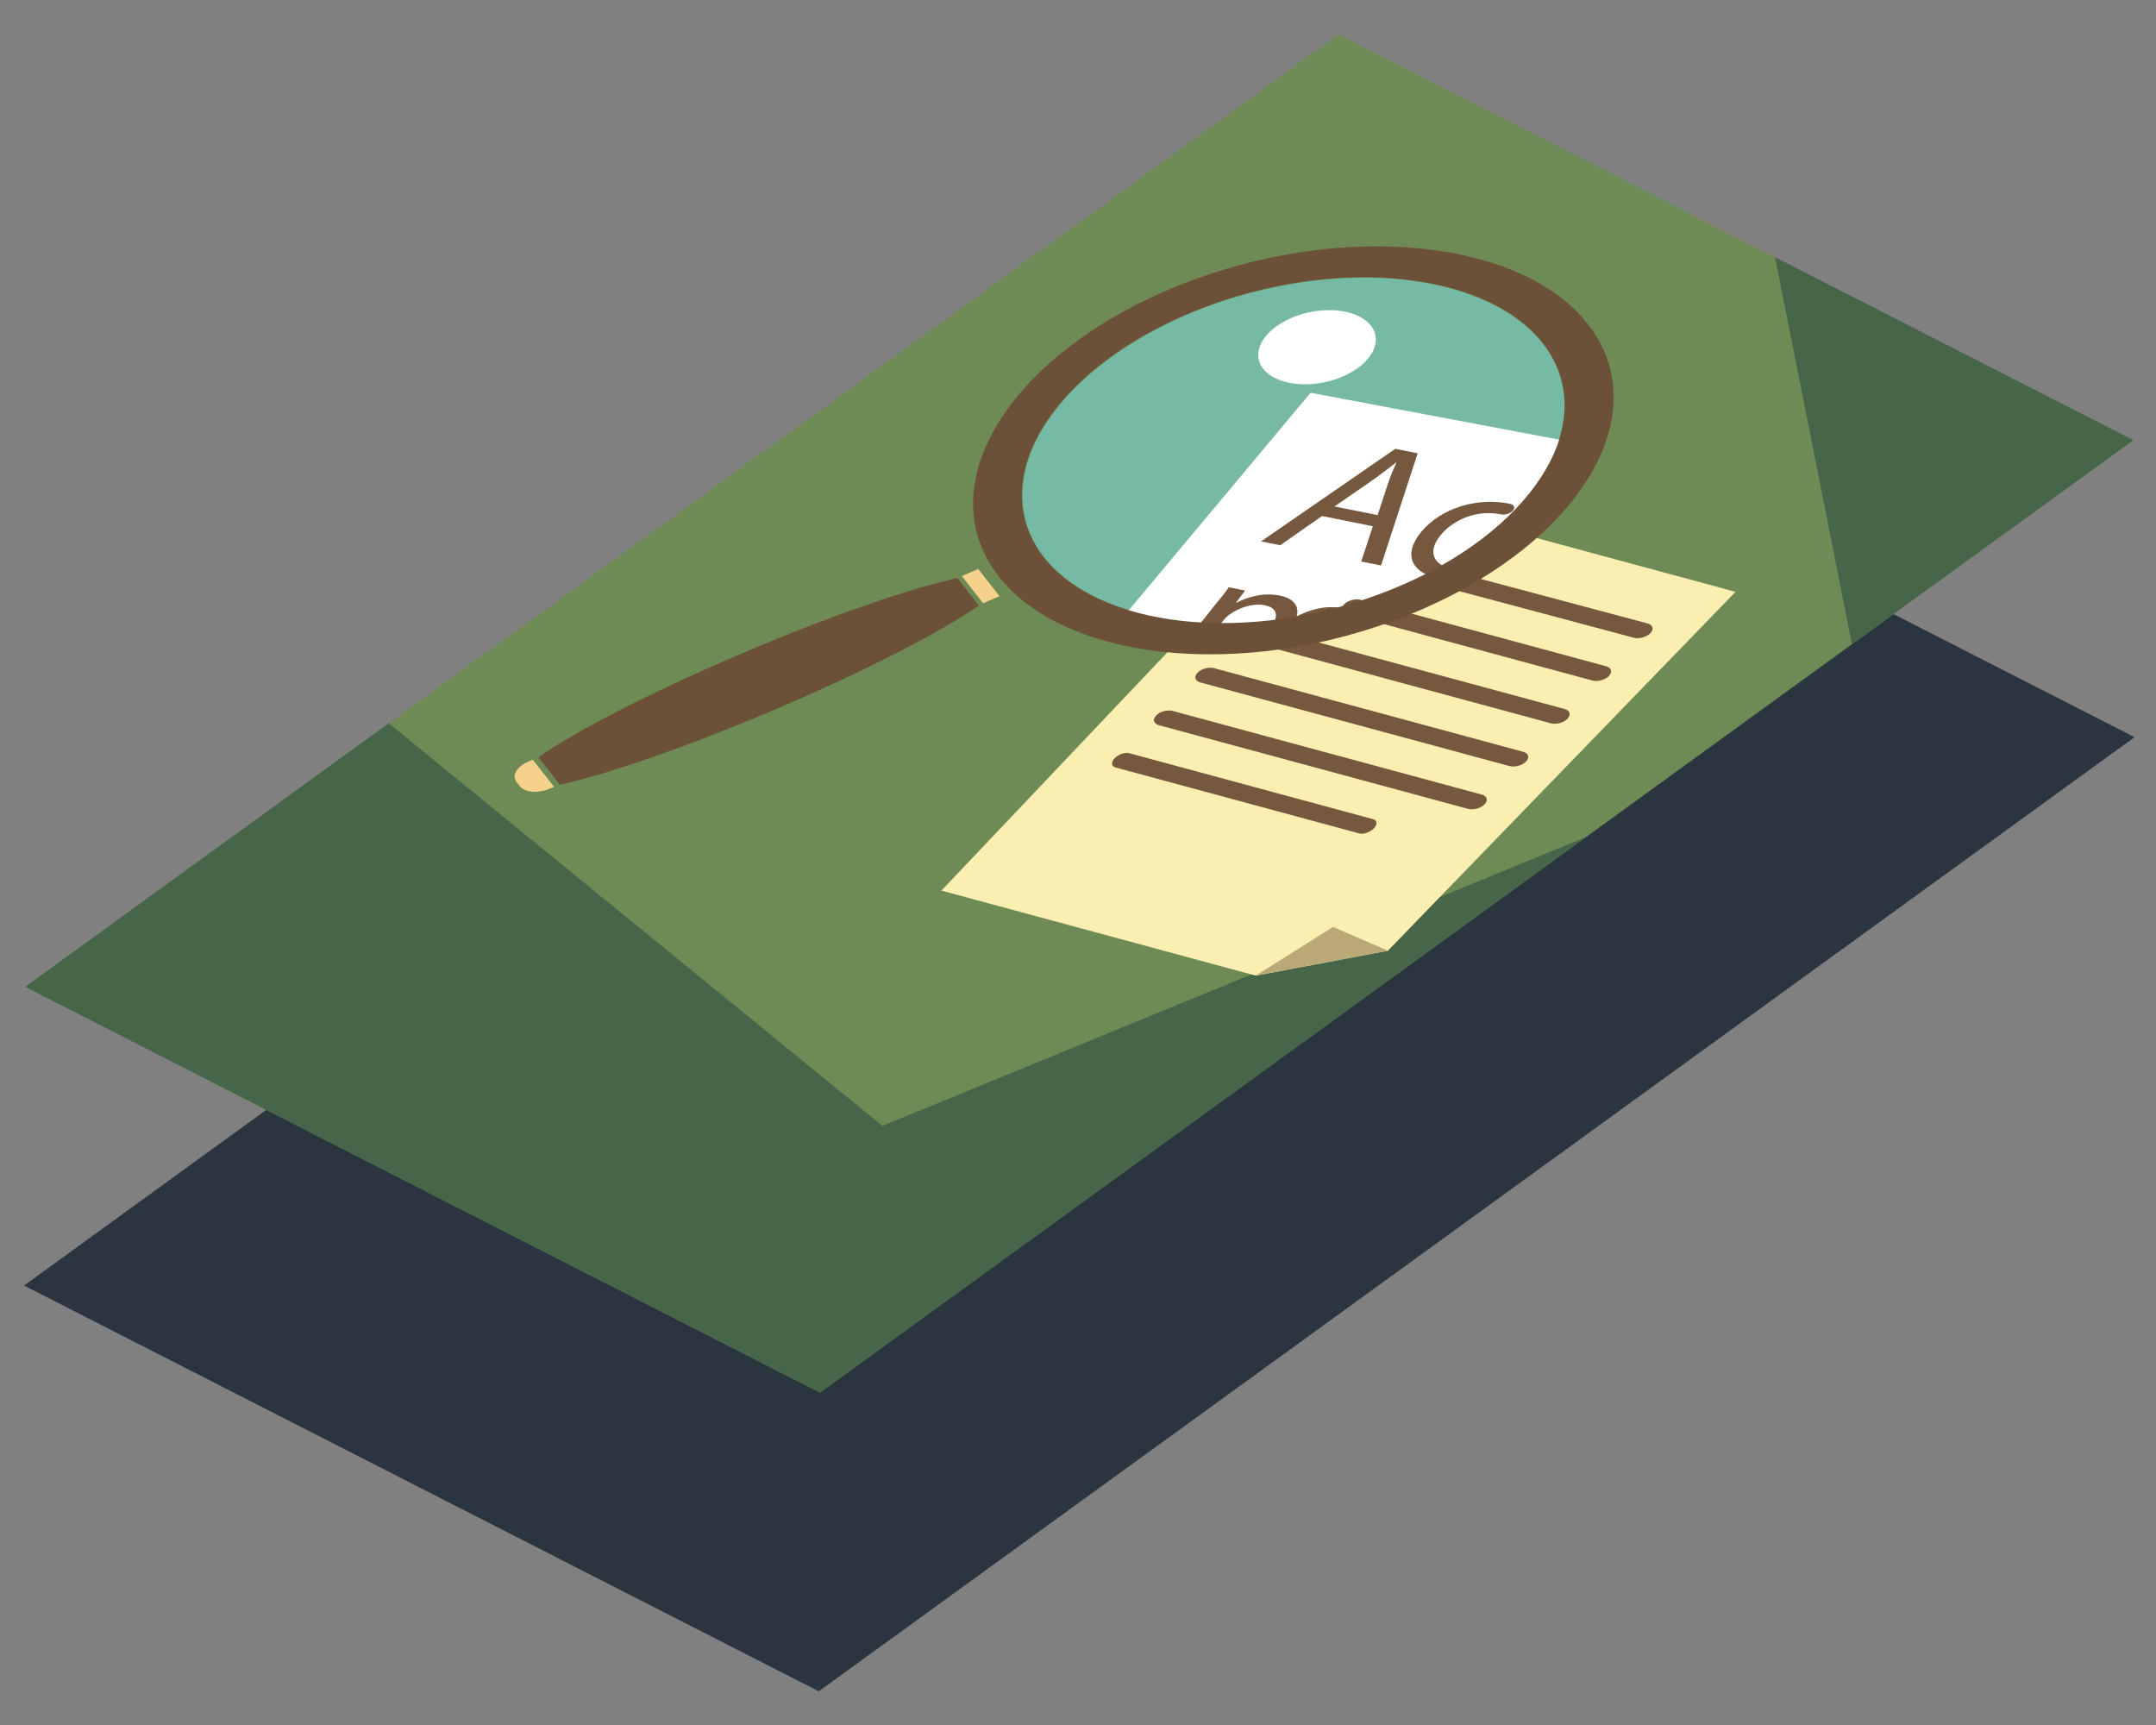 <?xml version="1.0" encoding="utf-8"?>
<!-- Generator: Adobe Illustrator 17.0.0, SVG Export Plug-In . SVG Version: 6.00 Build 0)  -->
<!DOCTYPE svg PUBLIC "-//W3C//DTD SVG 1.1//EN" "http://www.w3.org/Graphics/SVG/1.1/DTD/svg11.dtd">
<svg version="1.1" id="Слой_1" xmlns="http://www.w3.org/2000/svg" xmlns:xlink="http://www.w3.org/1999/xlink" x="0px" y="0px"
	 width="500px" height="400px" viewBox="0 0 500 400" enable-background="new 0 0 500 400" xml:space="preserve">
<rect x="0" y="0" width="500" height="400" fill="#808080" stroke="none"/>
<polygon fill="#2B353F" points="189.883,392.186 5.578,298.097 310.719,76.848 495.025,170.939 "/>
<g>
	<polygon fill="#6E8B55" points="190.158,322.915 5.859,228.827 310.449,7.976 494.75,102.064 	"/>
	<path fill="#76B9A4" d="M342.227,126.006c-25.686,18.623-65.436,24.058-88.783,12.138c-23.348-11.918-21.453-36.679,4.232-55.303
		c25.684-18.623,65.435-24.057,88.781-12.139C369.807,82.62,367.91,107.383,342.227,126.006z"/>
	<polygon fill="#476548" points="204.639,261.077 90.137,167.717 5.859,228.827 190.158,322.913 261.555,271.145 367.783,194.122 	
		"/>
	<polygon fill="#FBEEB1" points="291.217,226.231 218.326,206.511 272.637,149.251 319.803,137.512 337.18,119.572 402.482,137.239 
		321.871,220.458 	"/>
	<polygon fill="#FFFFFF" points="366.742,102.909 303.938,91.072 257.736,146.335 278.496,148.538 296.346,148.501 316.185,146.04 
		333.826,136.401 349.131,125.87 364.978,111.901 	"/>
	<path fill="#75583D" d="M382.728,146.833c-0.883,0.912-2.605,1.378-3.85,1.041l-44.348-11.834
		c-1.244-0.336-1.539-1.346-0.654-2.258l0.547-0.564c0.883-0.914,2.061-0.813,3.303-0.478l44.354,11.829
		C383.322,144.907,383.615,145.919,382.728,146.833L382.728,146.833z"/>
	<path fill="#75583D" d="M373.121,156.752c-0.885,0.912-2.609,1.377-3.853,1.042l-56.926-15.4c-1.244-0.336-1.539-1.348-0.652-2.26
		l0,0c0.883-0.916,2.605-1.377,3.85-1.042l56.93,15.4C373.713,154.827,374.004,155.841,373.121,156.752L373.121,156.752z"/>
	<path fill="#75583D" d="M363.512,166.672c-0.885,0.914-2.611,1.379-3.855,1.043l-64.652-17.494
		c-1.248-0.335-1.539-1.348-0.652-2.26l1.994,0.539c0.885-0.912,2.35-1.445,3.598-1.111l62.914,17.021
		C364.102,164.748,364.397,165.759,363.512,166.672L363.512,166.672z"/>
	<path fill="#75583D" d="M353.9,176.593c-0.883,0.913-2.607,1.378-3.85,1.04l-71.672-19.386c-1.242-0.338-1.539-1.347-0.65-2.265
		l0,0c0.881-0.91,2.607-1.374,3.85-1.04l71.668,19.39C354.49,174.669,354.787,175.681,353.9,176.593L353.9,176.593z"/>
	<path fill="#75583D" d="M344.293,186.512c-0.883,0.913-2.611,1.379-3.853,1.043l-71.668-19.389
		c-1.242-0.338-1.539-1.35-0.652-2.262l0,0c0.883-0.914,2.607-1.377,3.852-1.043l71.668,19.391
		C344.883,184.588,345.18,185.6,344.293,186.512L344.293,186.512z"/>
	<path fill="#75583D" d="M318.607,192.086c-0.883,0.911-2.395,1.434-3.377,1.171l-56.547-15.299
		c-0.98-0.265-1.061-1.219-0.178-2.133l0,0c0.887-0.913,2.395-1.434,3.379-1.17l56.547,15.298
		C319.412,190.219,319.49,191.175,318.607,192.086L318.607,192.086z"/>
	<g>
		<path fill="#75583D" d="M306.59,119.657l-9.689,6.77l-4.439-0.893l31.133-21.463l5.18,1.042l-8.5,26.014l-4.588-0.92l2.692-8.179
			L306.59,119.657z M319.49,119.453l2.455-7.483c0.557-1.698,1.242-3.209,1.898-4.684l-0.1-0.018
			c-1.674,1.312-3.422,2.646-5.27,3.96l-8.994,6.213L319.49,119.453z"/>
		<path fill="#75583D" d="M334.273,134.354c-7.201-1.447-8.971-5.877-4.615-11.086c4.389-5.249,12.596-8.04,20.385-6.471
			c2.566,0.514,0.309,2.939-2.057,2.464c-5.475-1.101-10.85,1.193-13.82,4.748c-3.299,3.943-1.779,7.088,2.955,8.039
			C339.588,132.545,337.477,135,334.273,134.354z"/>
	</g>
	<g>
		<path fill="#75583D" d="M281.355,140.795c1.459-1.744,2.609-3.187,3.631-4.615l3.764,0.762l-2.08,2.763l0.145,0.029
			c2.666-1.343,6.123-2.404,10.037-1.617c3.227,0.652,4.508,2.538,3.865,4.738l0.1,0.021c1.525-0.798,3.064-1.342,4.484-1.675
			c2.059-0.481,3.977-0.585,6.225-0.132c3.131,0.629,7.35-0.699,2.443,5.17l-3.605,0.521c2.719-3.25,0.967-2.793-2.508-3.49
			c-2.441-0.494-5.432,0.415-7.42,1.77c-0.547,0.378-1.16,0.907-1.629,1.468l-3.896,3.005l-4.885,1.621l4.311-5.16
			c2.25-2.69,2.225-4.981-1.057-5.637c-2.689-0.543-5.93,0.602-7.9,2c-0.621,0.402-1.162,0.909-1.6,1.433l-5.115,6.591l-4.209-0.845
			L281.355,140.795z"/>
	</g>
	<path fill="#6C5037" d="M171.523,151.749c-0.119,0.051-0.242,0.107-0.359,0.157c-0.123,0.051-0.24,0.099-0.359,0.149
		c-20.398,8.731-37.357,17.541-45.943,23.543l4.988,6.378c11.316-2.515,30.094-9,50.492-17.729c0.121-0.053,0.236-0.102,0.357-0.153
		c0.121-0.053,0.24-0.1,0.365-0.156c20.393-8.727,37.352-17.534,45.941-23.538l-4.988-6.379
		C210.695,136.538,191.92,143.022,171.523,151.749z"/>
	<path fill="#F5D18C" d="M127.48,182.889c-1.285,0.551-2.736,0.799-4.031,0.693c-1.297-0.105-2.332-0.556-2.879-1.255l-0.805-1.028
		c-1.141-1.456,0.105-3.566,2.781-4.711l1.008-0.433l4.934,6.302L127.48,182.889z"/>
	<polygon fill="#F5D18C" points="231.797,138.249 226.861,131.948 223.059,133.575 227.988,139.876 	"/>
	<path fill="#6C5037" d="M370.516,78.492c-12.766-21.85-54.707-27.95-93.68-13.629c-38.975,14.322-60.217,43.643-47.451,65.492
		c12.764,21.849,54.707,27.951,93.684,13.626C362.039,129.66,383.281,100.341,370.516,78.492z M240.109,126.364
		c-10.824-18.519,7.18-43.376,40.225-55.518c33.033-12.141,68.59-6.969,79.41,11.554c10.826,18.518-7.189,43.379-40.223,55.516
		C286.48,150.061,250.926,144.889,240.109,126.364z"/>
	<path fill="#FFFFFF" d="M314.895,85.345c-5.42,3.932-14.047,4.954-19.272,2.286c-5.225-2.666-5.068-8.015,0.354-11.944
		c5.422-3.932,14.053-4.956,19.277-2.287C320.478,76.065,320.316,81.414,314.895,85.345z"/>
	<polygon fill="#B9A976" points="291.217,226.231 321.871,220.458 309.145,214.942 	"/>
	<polygon fill="#476548" points="411.654,59.642 429.49,149.379 494.75,102.064 	"/>
</g>
</svg>
